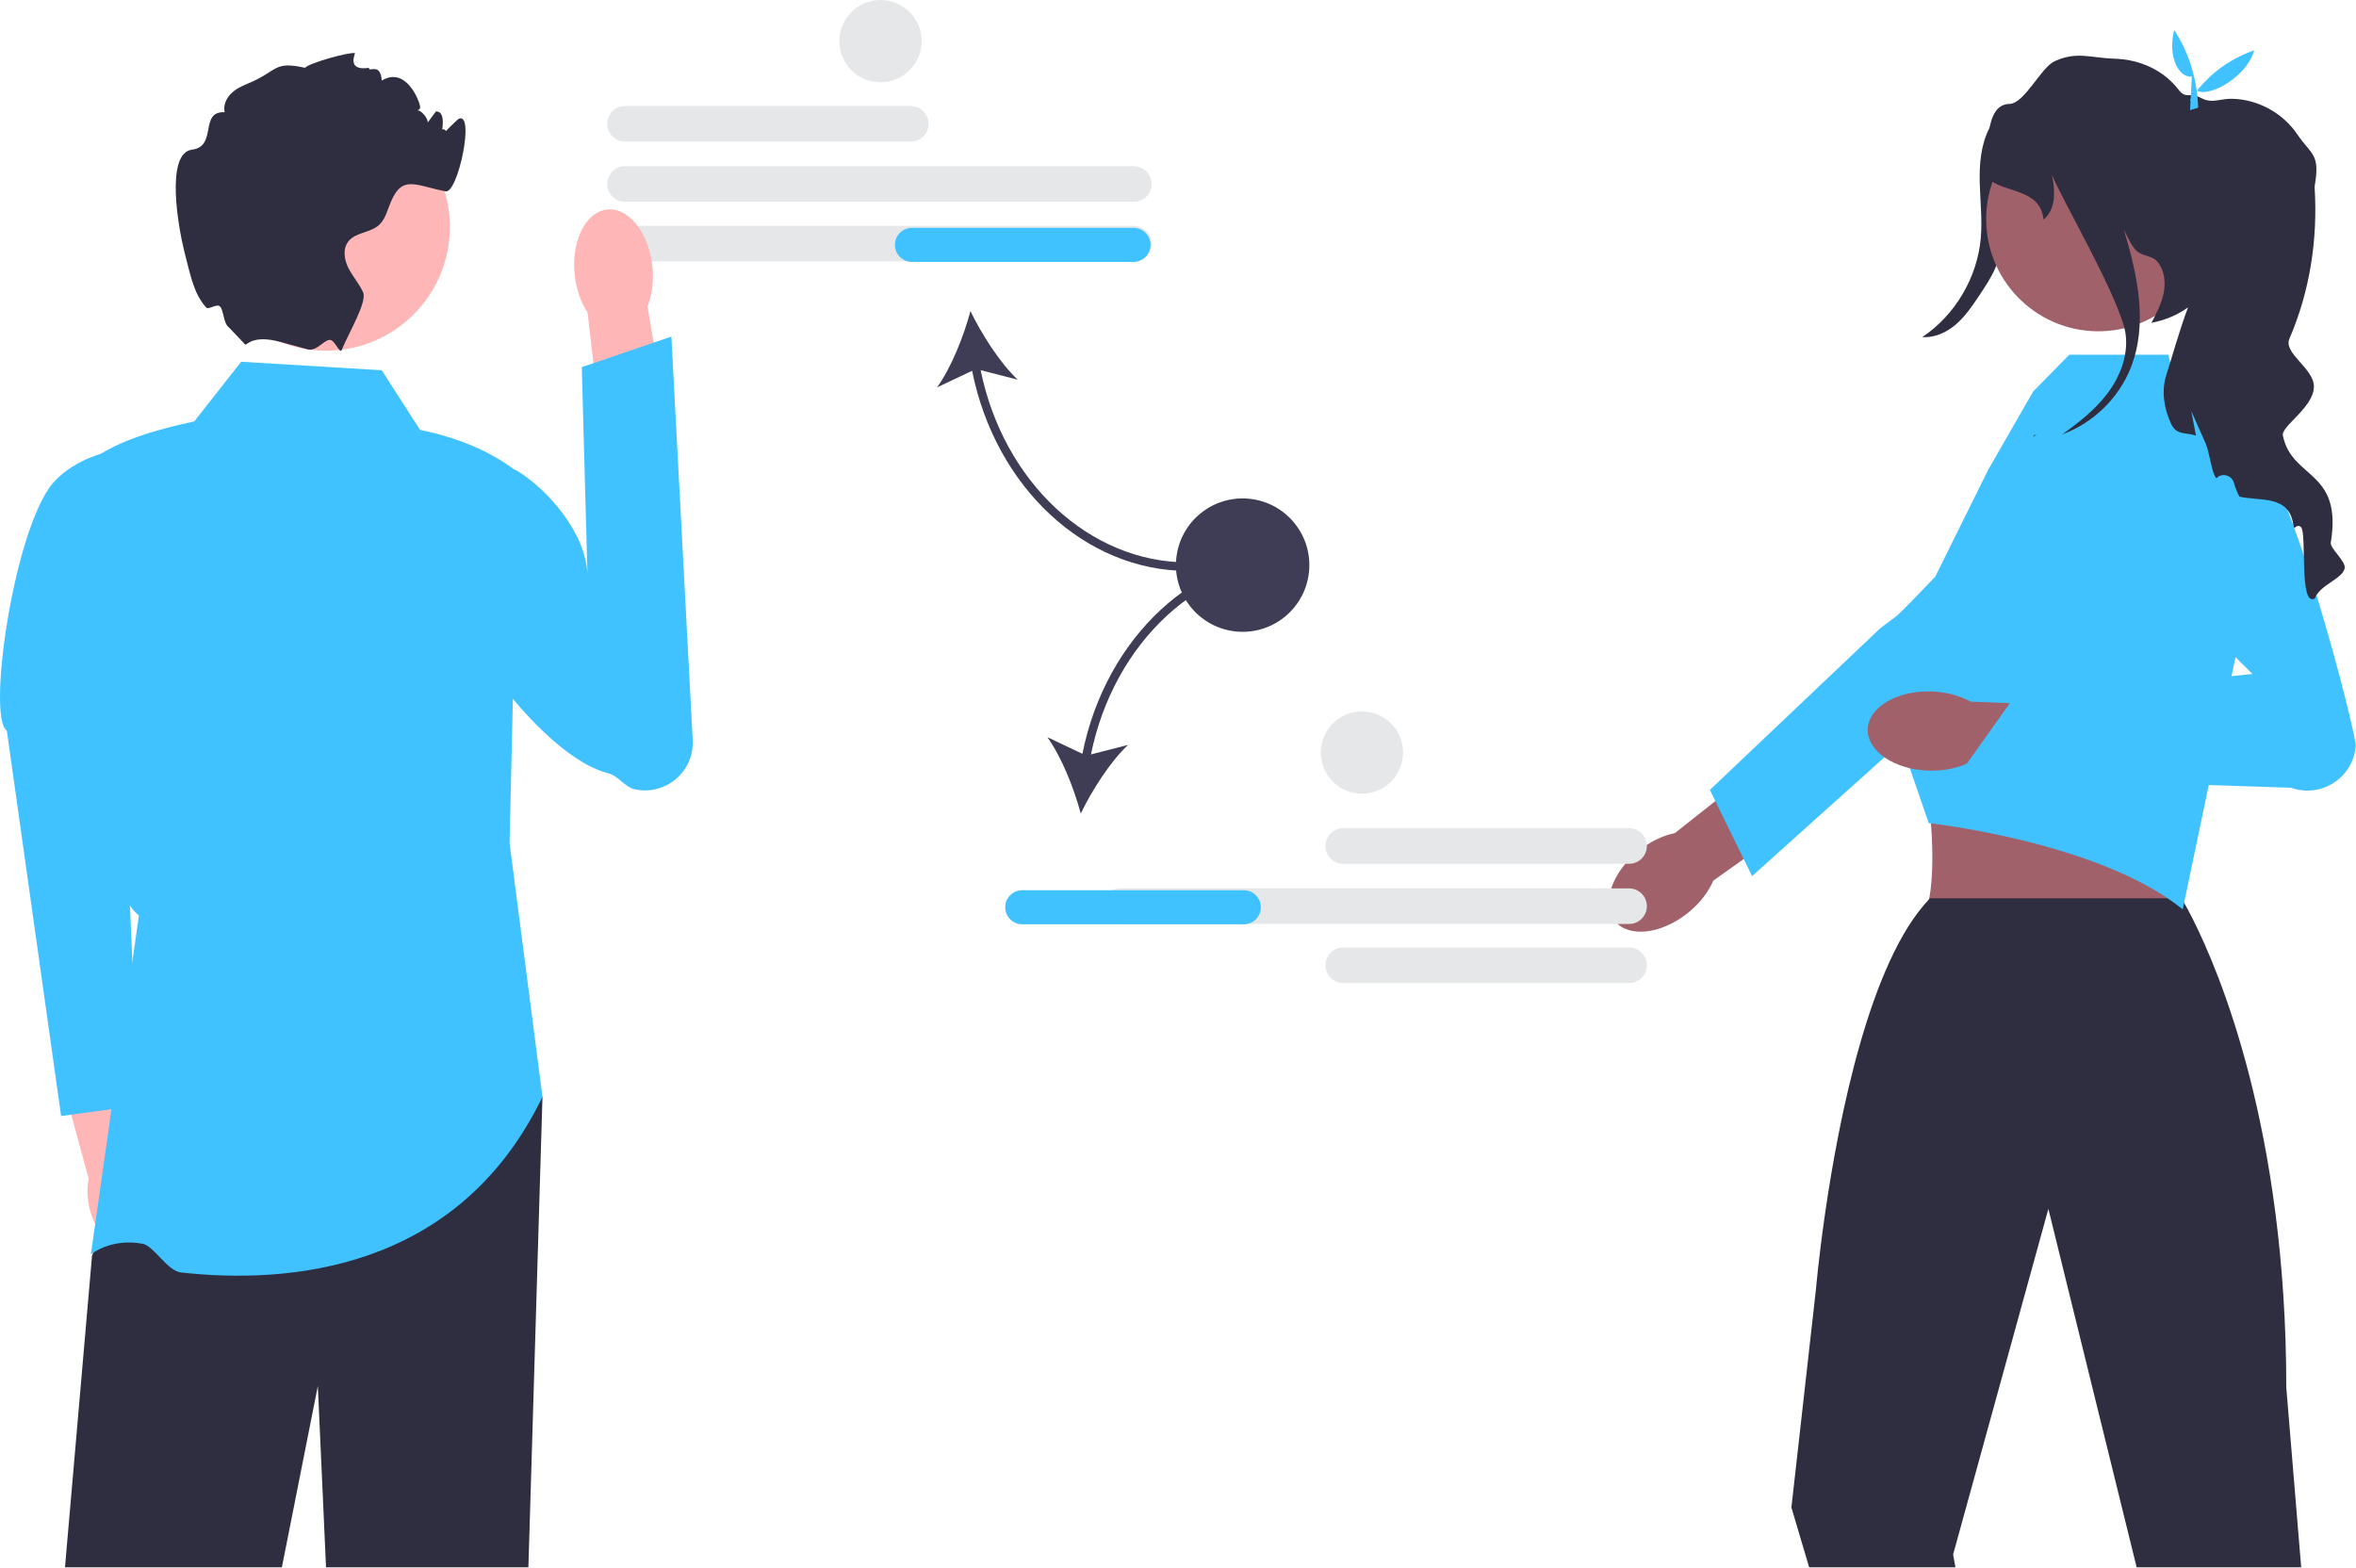 <svg width="553" height="368" viewBox="0 0 553 368" fill="none" xmlns="http://www.w3.org/2000/svg">
<g clip-path="url(#clip0_82_219)">
<path d="M213.78 33.239H146.695C144.394 33.239 142.521 31.367 142.521 29.065C142.521 26.764 144.394 24.892 146.695 24.892H213.78C216.081 24.892 217.954 26.764 217.954 29.065C217.954 31.367 216.081 33.239 213.78 33.239Z" fill="#E6E7E8"/>
<path d="M266.133 47.366H146.695C144.394 47.366 142.521 45.494 142.521 43.193C142.521 40.891 144.394 39.019 146.695 39.019H266.133C268.435 39.019 270.307 40.891 270.307 43.193C270.307 45.494 268.435 47.366 266.133 47.366Z" fill="#E6E7E8"/>
<path d="M266.133 61.366H146.695C144.394 61.366 142.521 59.494 142.521 57.193C142.521 54.891 144.394 53.019 146.695 53.019H266.133C268.435 53.019 270.307 54.891 270.307 57.193C270.307 59.494 268.435 61.366 266.133 61.366Z" fill="#E6E7E8"/>
<path d="M278.785 134.019V132.019C255.7 132.019 235.54 113.161 230.18 86.893L238.879 89.13C234.672 85.145 230.421 78.472 227.785 73.019C226.228 78.873 223.319 86.23 219.943 90.941L228.173 87.043C233.646 114.371 254.672 134.019 278.785 134.019Z" fill="#3F3D56"/>
<path d="M270.053 57.48C270.053 59.685 268.258 61.48 266.053 61.48H214.053C211.847 61.48 210.053 59.685 210.053 57.48C210.053 55.274 211.847 53.48 214.053 53.48H266.053C268.258 53.48 270.053 55.274 270.053 57.48Z" fill="#3FC2FF"/>
<path d="M35.904 280.297C35.112 277.541 33.757 275.19 32.143 273.513L26.279 246.783L13.498 249.914L20.822 276.692C20.341 278.957 20.437 281.662 21.229 284.418C23.037 290.715 27.788 294.898 31.841 293.76C35.893 292.622 37.712 286.594 35.904 280.297Z" fill="#FFB6B6"/>
<path d="M34.136 104.956C34.136 104.956 20.331 104.48 12.331 113.48C3.165 124.676 -3.1 168.547 1.603 171.501L14.346 261.987L32.517 259.49L27.853 150.921L34.136 104.956Z" fill="#3FC2FF"/>
<path d="M127.331 257.48L124.023 367.917H76.523L74.603 325.347L66.163 367.917H15.253L21.603 294.737L28.163 279.347L32.603 268.917L127.331 257.48Z" fill="#2F2E41"/>
<path d="M89.603 86.917L56.603 84.917L45.603 98.917C36.103 100.951 27.522 103.577 21.603 107.917C23.019 149.843 19.909 204.359 32.603 214.917L21.331 294.48C21.331 294.48 25.877 290.585 33.47 291.96C36.094 292.435 39.261 298.345 42.484 298.703C67.254 301.455 107.422 298.625 127.331 257.48L119.603 197.917L121.603 110.917C115.351 105.975 107.578 102.763 98.603 100.917L89.603 86.917Z" fill="#3FC2FF"/>
<path d="M153.134 62.578C153.492 66.045 153.037 69.306 151.99 71.92L157.487 104.732L141.797 106.891L137.91 73.374C136.351 71.029 135.24 67.93 134.882 64.463C134.064 56.543 137.486 49.7 142.527 49.18C147.567 48.66 152.316 54.658 153.134 62.578Z" fill="#FFB6B6"/>
<path d="M100.971 113.424C99.328 115.848 99.785 118.572 99.393 121.846C97.728 135.742 124.358 176.806 142.784 181.534C145.201 182.154 146.579 184.762 149.019 185.287C156.249 186.841 162.98 181.102 162.59 173.718L157.585 79.01L136.558 86.182L137.903 135.352C137.769 125.166 128.416 114.794 121.331 110.48C121.331 110.48 106.98 104.558 100.971 113.424Z" fill="#3FC2FF"/>
<path d="M76.528 82.329C92.582 82.329 105.596 69.315 105.596 53.262C105.596 37.208 92.582 24.194 76.528 24.194C60.474 24.194 47.46 37.208 47.46 53.262C47.46 69.315 60.474 82.329 76.528 82.329Z" fill="#FFB6B6"/>
<path d="M103.603 31.917C103.353 31.977 107.43 28.004 107.603 27.917C111.603 25.917 107.493 45.467 104.603 44.917C97.493 43.567 94.423 40.887 91.663 47.577C90.893 49.437 90.413 51.537 88.913 52.867C86.853 54.677 83.433 54.527 81.753 56.687C80.403 58.427 80.793 60.987 81.793 62.947C82.793 64.917 84.313 66.587 85.223 68.597C86.243 70.857 81.893 78.047 80.233 82.087V82.097L80.224 82.121C79.782 83.18 78.734 80.128 77.627 79.823C76.303 79.459 74.353 82.585 72.243 82.017C72.233 82.017 72.223 82.007 72.213 82.007C70.203 81.447 67.963 80.847 65.743 80.247H65.733C59.483 78.547 57.903 80.987 57.603 80.917L53.723 76.857C52.392 75.888 52.542 72.758 51.603 71.917C50.835 71.23 48.921 72.818 48.357 72.157C45.591 68.918 44.954 65.676 43.323 59.277C41.833 53.427 38.743 35.917 45.093 35.127C51.083 34.377 46.703 26.037 52.733 26.347C52.373 24.827 53.043 23.197 54.133 22.077C55.213 20.947 56.653 20.247 58.103 19.647C65.253 16.727 64.063 14.217 71.603 15.917C72.353 14.867 81.971 12.13 83.331 12.48C83.431 12.5 81.233 16.767 86.603 15.917C86.403 17.147 89.331 14.48 89.603 18.917C95.331 15.48 98.413 23.707 98.603 24.917C98.853 26.427 96.573 25.657 98.093 25.887C98.993 26.027 100.533 27.857 100.383 28.767C101.033 27.887 101.683 27.017 102.343 26.137C102.463 26.147 102.573 26.167 102.693 26.187C105.733 26.767 102.248 36.705 102.373 33.607C102.603 27.917 106.633 31.247 103.603 31.917Z" fill="#2F2E41"/>
<path d="M474.37 25.958C473.296 34.785 472.122 43.6 470.85 52.401C470.333 55.976 469.786 59.596 468.348 62.909C467.367 65.17 465.992 67.235 464.624 69.287C463.009 71.711 461.366 74.166 459.172 76.082C456.977 77.998 454.127 79.343 451.222 79.118C458.929 73.931 464.108 65.157 464.926 55.903C465.311 51.553 464.783 47.181 464.682 42.815C464.581 38.45 464.946 33.932 466.96 30.058C468.974 26.183 472.953 23.082 477.318 23.192L474.37 25.958Z" fill="#2F2E41"/>
<path d="M396.268 214.231C389.997 219.316 382.29 220.204 379.054 216.214C375.818 212.224 378.277 204.866 384.548 199.78C387.293 197.554 390.313 196.133 393.113 195.572L419.953 174.356L429.641 187.163L402.153 206.719C401.027 209.343 399.013 212.004 396.268 214.231Z" fill="#A0616A"/>
<path d="M401.338 185.428L441.331 147.48L445.331 144.48C445.331 144.48 468.288 122.113 474.233 121.601C476.751 121.385 479.269 122.012 481.39 123.39C484.817 125.612 486.591 129.27 486.591 132.957C486.591 136.037 485.351 139.132 482.811 141.412L446.197 174.281L430.621 188.263L411.25 205.657L409.281 201.646L402.622 188.054L401.338 185.428Z" fill="#3FC2FF"/>
<path d="M486.853 159.746L446.81 172.011C453.514 173.899 456.321 214.75 450.082 216.019C450.082 216.019 516.446 220.74 512.825 216.019C508.411 210.265 514.331 172.028 517.154 172.011L486.853 159.746Z" fill="#A0616A"/>
<path d="M540.136 367.92L536.636 325.68C536.636 310.57 535.656 296.92 534.086 284.75C527.796 235.9 512.026 210.86 512.026 210.86H453.026C452.946 210.95 452.866 211.02 452.786 211.11L452.776 211.12C438.856 225.75 431.616 262.54 428.396 284.75C426.866 295.32 426.246 302.59 426.246 302.59L420.476 353.87L424.646 367.92H458.976L458.436 364.91L480.526 284.75L480.796 283.77L481.036 284.75L501.516 367.92L540.136 367.92Z" fill="#2F2E41"/>
<path d="M454.235 135.379L466.703 110.212L477.208 91.928L485.703 83.271H508.952L511.116 91.928L524.102 99.142L528.695 135.215L512.331 213.48C492.851 197.608 452.703 193.212 452.703 193.212L446.197 174.281L441.898 151.476L441.378 148.749L454.235 135.379Z" fill="#3FC2FF"/>
<path d="M452.74 180.905C444.669 180.676 438.245 176.327 438.391 171.192C438.536 166.056 445.197 162.078 453.267 162.307C456.8 162.408 460.017 163.297 462.506 164.697L496.691 166.096L495.692 182.124L462.099 179.044C459.535 180.3 456.272 181.006 452.74 180.905Z" fill="#A0616A"/>
<path d="M496.457 126.198L528.703 158.212L472.535 163.964L459.482 182.324L537.77 184.92C544.834 187.436 552.358 182.554 552.939 175.078C553.135 172.554 537.052 108.506 527.315 102.56C515.903 95.591 496.457 126.198 496.457 126.198Z" fill="#3FC2FF"/>
<path d="M518.856 51.858C519.09 37.316 507.492 25.338 492.951 25.104C478.41 24.869 466.431 36.467 466.197 51.008C465.962 65.55 477.56 77.528 492.102 77.763C506.643 77.997 518.622 66.399 518.856 51.858Z" fill="#A0616A"/>
<path d="M550.331 133.48C549.671 135.98 544.531 137.27 543.331 140.48C539.511 142.66 541.581 124.85 540.041 123.68C538.851 122.79 538.531 124.94 538.261 123.09C537.241 116.15 530.571 117.7 525.631 116.58C525.071 115.49 524.641 114.43 524.361 113.4C523.861 111.54 521.581 110.89 520.231 112.26C519.621 111.72 519.181 109.81 518.751 107.9C518.441 106.51 518.131 105.12 517.771 104.24L514.331 96.48L515.441 102.26C513.191 101.45 510.921 102.29 509.611 99.51C507.931 95.94 507.261 91.76 508.481 88.01C509.591 84.61 511.461 77.8 513.571 72.16C511.181 73.89 508.311 75.15 504.981 75.78C506.161 73.54 507.361 71.26 507.861 68.77C508.351 66.28 508.051 63.51 506.471 61.53C505.171 59.9 503.251 60.31 501.631 59C500.371 57.98 499.281 55.37 498.521 53.94C501.761 64.71 504.211 76.15 500.091 86.43C497.241 93.55 491.241 99.34 484.041 101.97C487.871 99.23 491.611 96.31 494.481 92.59C497.551 88.6 499.551 83.56 498.941 78.56C497.981 70.71 483.421 45.88 481.631 41C482.611 45.77 482.231 49.49 479.651 51.54C478.981 44.62 471.441 45.25 467.331 42.48C467.331 42.48 464.151 24.51 471.611 24.4C475.211 24.35 478.981 15.89 482.251 14.38C487.471 11.97 490.671 13.61 496.461 13.79C502.241 13.96 507.791 16.45 511.321 21.02C513.171 23.41 513.851 21.51 516.631 23C519.271 24.41 521.051 23.1 524.041 23.19C530.031 23.35 535.841 26.55 539.201 31.5C542.561 36.46 544.631 36 543.301 43.67C543.281 43.76 543.281 43.94 543.301 44.21C544.031 56.29 542.161 68.4 537.371 79.52C535.891 82.94 543.13 86.47 543.12 90.74C543.11 95.7 535.121 100.22 535.861 102.34C537.981 112.55 549.891 110.28 547.081 127.37C546.851 128.76 550.771 131.81 550.331 133.48Z" fill="#2F2E41"/>
<path d="M477.378 102.211C477.598 102.141 477.818 102.061 478.038 101.971C477.758 102.171 477.488 102.361 477.208 102.561L477.378 102.211Z" fill="#2F2E41"/>
<path d="M514.47 17.96C511.606 18.386 508.696 13.633 510.322 7.043C513.867 12.462 515.678 18.563 515.963 25.265L514.053 25.857L514.47 17.96Z" fill="#3FC2FF"/>
<path d="M529.106 11.809C527.151 18.735 517.224 23.371 515.47 20.96L515.27 25.091L514.043 23.512C517.603 18.218 522.456 14.156 529.106 11.809Z" fill="#3FC2FF"/>
<path d="M311.121 198.594C311.121 196.292 312.993 194.42 315.295 194.42H382.38C384.681 194.42 386.554 196.292 386.554 198.594C386.554 200.895 384.681 202.768 382.38 202.768H315.295C312.993 202.768 311.121 200.895 311.121 198.594Z" fill="#E6E7E8"/>
<path d="M311.121 226.594C311.121 224.292 312.993 222.42 315.295 222.42H382.38C384.681 222.42 386.554 224.292 386.554 226.594C386.554 228.895 384.681 230.768 382.38 230.768H315.295C312.993 230.768 311.121 228.895 311.121 226.594Z" fill="#E6E7E8"/>
<path d="M262.941 216.895C260.64 216.895 258.768 215.022 258.768 212.721C258.768 210.42 260.64 208.547 262.941 208.547H382.38C384.681 208.547 386.554 210.42 386.554 212.721C386.554 215.022 384.681 216.895 382.38 216.895H262.941Z" fill="#E6E7E8"/>
<path d="M254.062 176.947L245.832 173.048C249.208 177.759 252.116 185.117 253.673 190.971C256.31 185.518 260.56 178.845 264.767 174.859L256.069 177.097C261.429 150.829 281.588 131.971 304.673 131.971V129.971C280.56 129.971 259.534 149.619 254.062 176.947Z" fill="#3F3D56"/>
<path d="M291.941 216.971H239.941C237.736 216.971 235.941 215.177 235.941 212.971C235.941 210.765 237.736 208.971 239.941 208.971H291.941C294.147 208.971 295.941 210.765 295.941 212.971C295.941 215.177 294.147 216.971 291.941 216.971Z" fill="#3FC2FF"/>
<path d="M307.129 135.165C308.514 126.63 302.717 118.587 294.181 117.202C285.646 115.817 277.603 121.614 276.218 130.149C274.833 138.685 280.63 146.727 289.165 148.113C297.701 149.498 305.743 143.701 307.129 135.165Z" fill="#3F3D56"/>
<path d="M206.673 19.315C212.007 19.315 216.331 14.991 216.331 9.657C216.331 4.324 212.007 0 206.673 0C201.34 0 197.016 4.324 197.016 9.657C197.016 14.991 201.34 19.315 206.673 19.315Z" fill="#E6E7E8"/>
<path d="M319.673 186.315C325.007 186.315 329.331 181.991 329.331 176.657C329.331 171.324 325.007 167 319.673 167C314.34 167 310.016 171.324 310.016 176.657C310.016 181.991 314.34 186.315 319.673 186.315Z" fill="#E6E7E8"/>
</g>
<defs>
<clipPath id="clip0_82_219">
<rect width="552.941" height="367.921" fill="white"/>
</clipPath>
</defs>
</svg>
